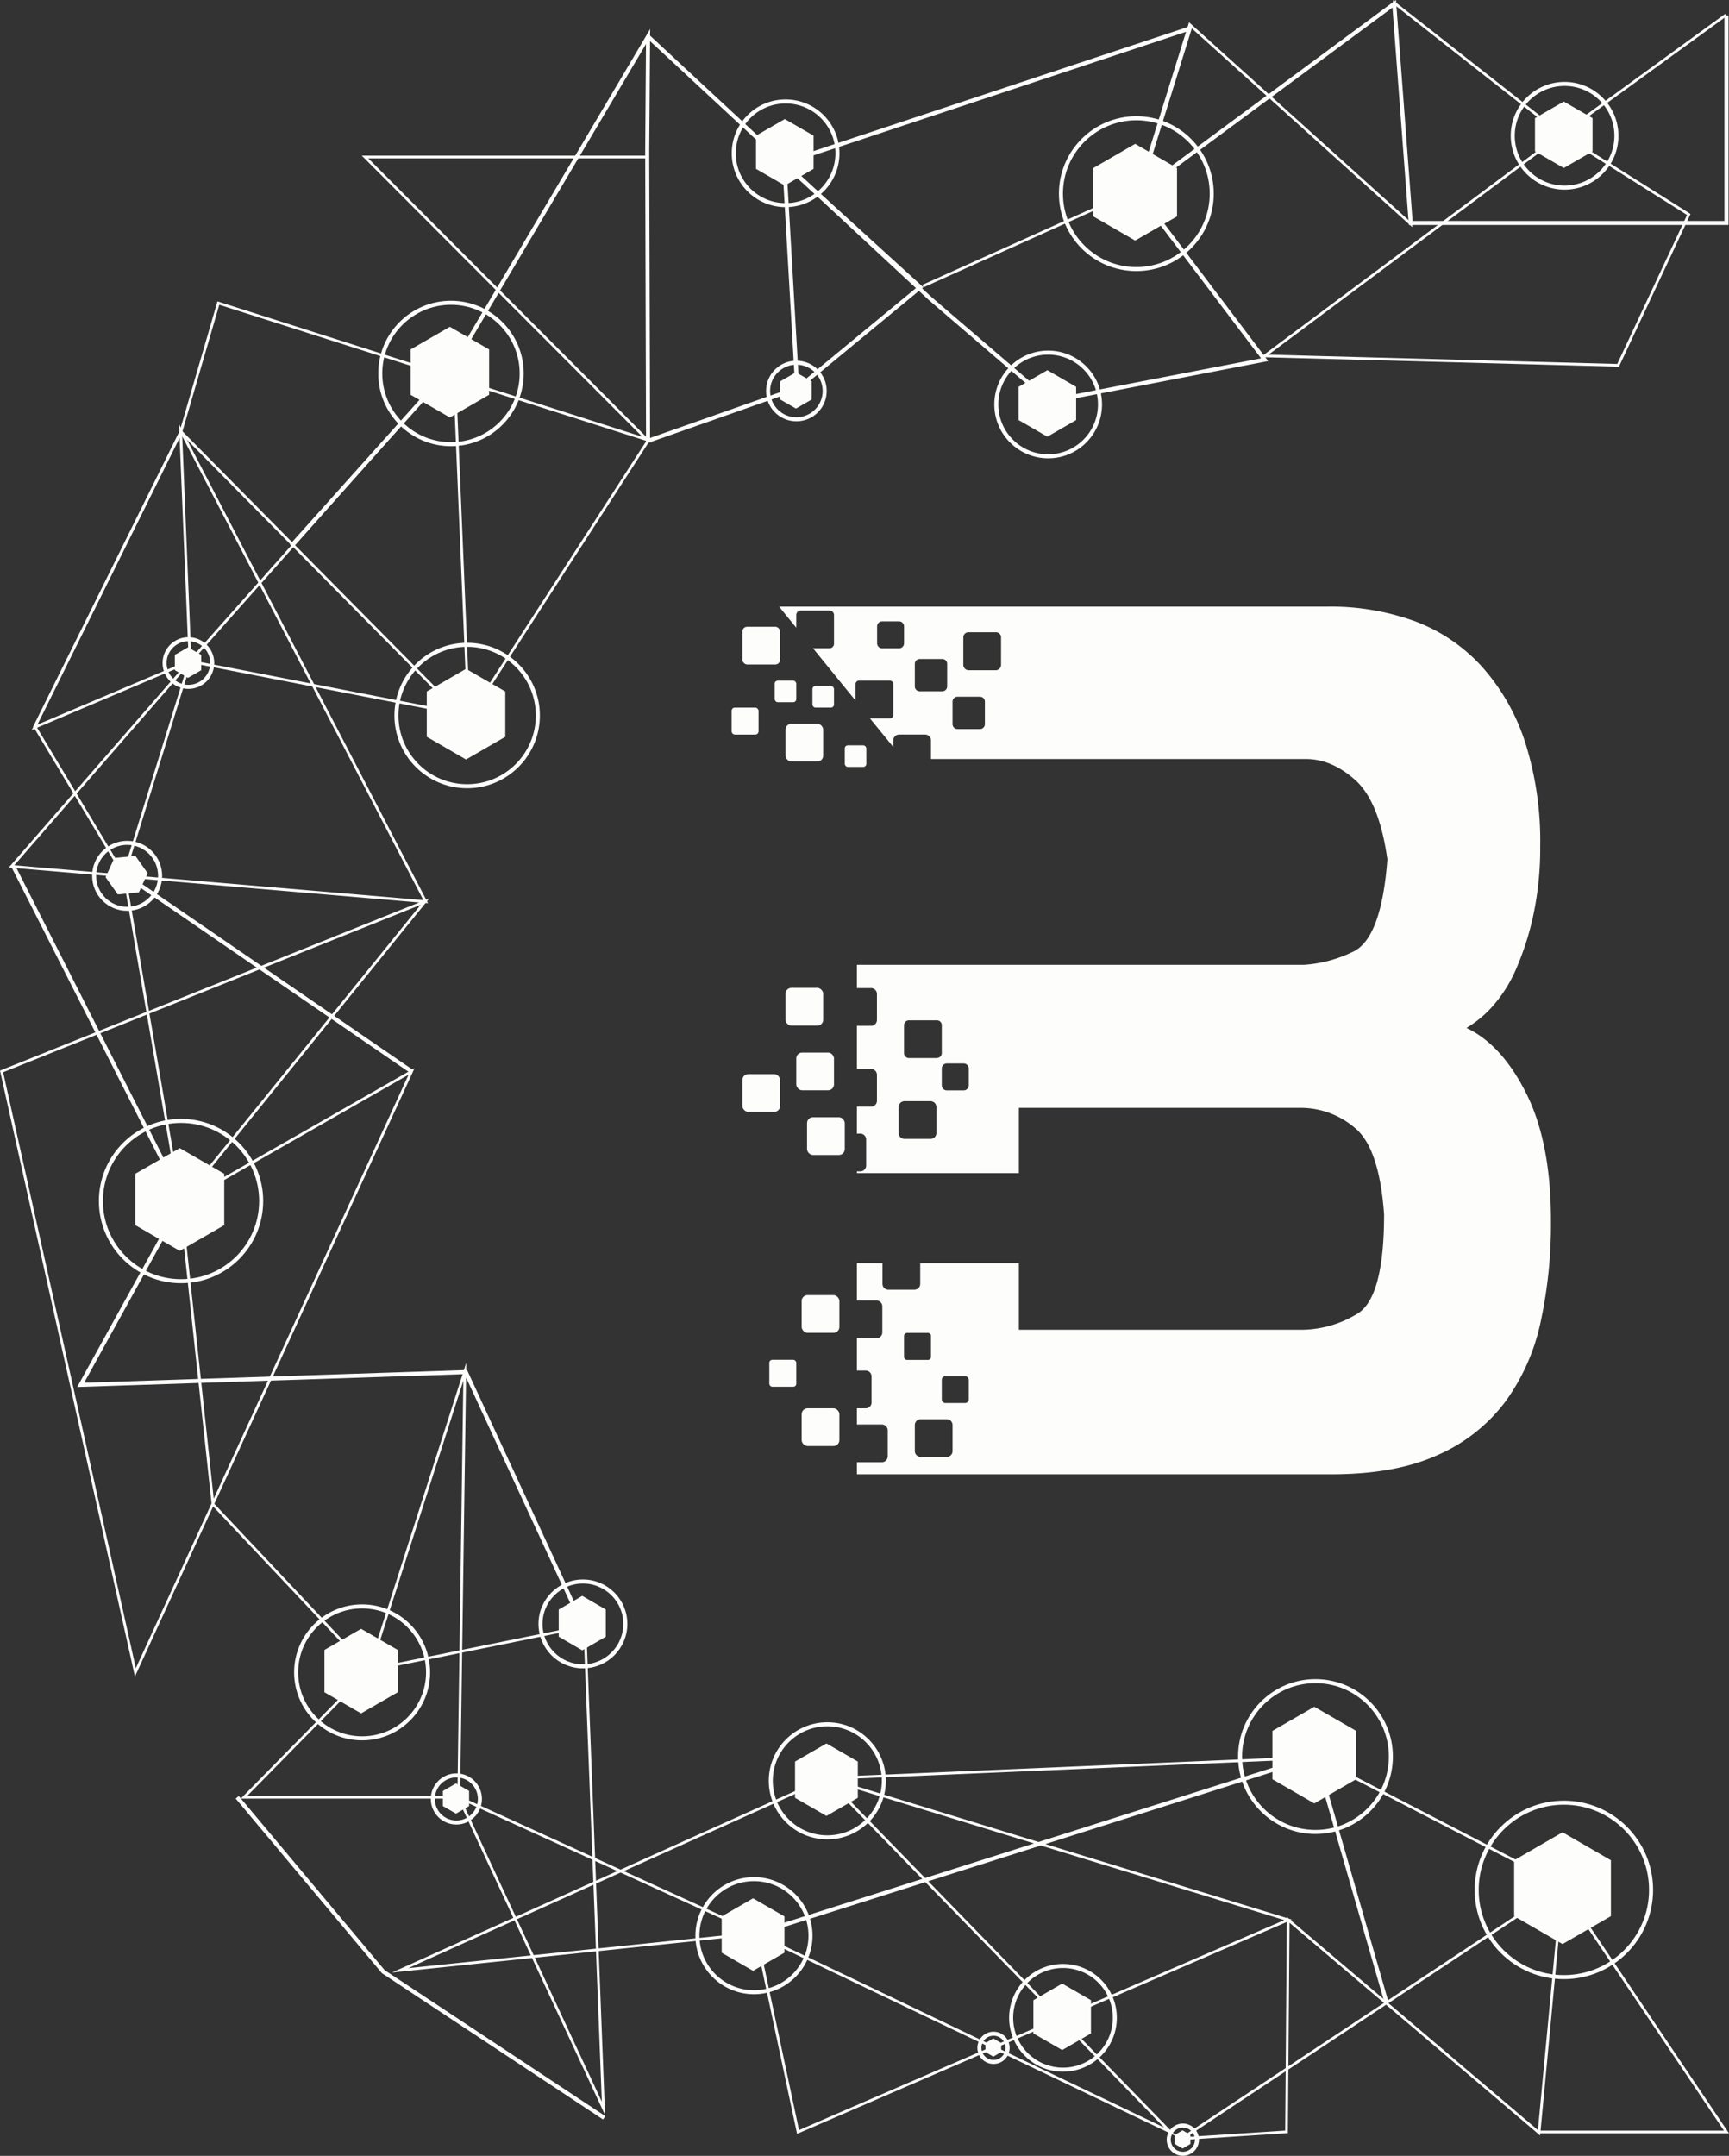 <svg xmlns="http://www.w3.org/2000/svg" viewBox="0 0 320.82 399.97"><rect x="0" y="0" width="320.82" height="399.97" fill="#333333" stroke="none"/><defs><style>.cls-1,.cls-2{fill:none;stroke:#fdfdfb;stroke-miterlimit:10}.cls-1{stroke-width:.5px}.cls-2{stroke-width:.75px}.cls-3{fill:#fdfdfb}</style></defs><g id="Capa_2" data-name="Capa 2"><g id="Capa_1-2" data-name="Capa 1"><path class="cls-1" d="M171.25 53.08l40-18 9.5-30.5 41.01 36.96L258.75.58l31 24.35-40.44 30.17-14.66 10.93 65.59 1.75 13.12-27.99-23.61-14.86 30.5-22.15"/><path class="cls-2" d="M120.25 6.78l52.31 48.58 22.23 19.07 39.86-7.7-23.4-30.95M148.08 74.6l-2.62-45.47"/><path class="cls-1" d="M285.37 395.54h34.98l-30.6-45.48-70.5 46.72 19.47-1.26.31-39.33 46.54 39.5 4.33-45.92-45.8-23.7-90.77 3.88 85.7 26.24-90.95 39.35-7.83-36.76 76.91 36.76-63.83-65.59-79.08 35.6 66.21-6.87-55.34-25.23 1.13-78.97-17.75 55.36-23.23 23.61h39.85l26.85 57.71-3.46-89.42-40.01 8.1-28.98-30.74-6-55.84 45.33-55.98-78.56 31.5 24.83 111.49 51.25-111.49-42.85 24.48-10.49-61.09 12.24-39.47-1.75-42.85 45.47 87.44-76.85-6.55 33.13-38.04 48.97-55.1 2.72 65.15-51.69-10.05-28.86 12.24 27.11-54.66 7-24.05 79.57 25.36-52.36-52.46h52.36"/><circle class="cls-2" cx="23.59" cy="162.49" r="6.12"/><path class="cls-3" d="M19.59 162.74l2.27 3.2 3.91-.38L27.4 162l-2.27-3.2-3.91.37-1.63 3.57z"/><circle class="cls-2" cx="197.24" cy="374.36" r="9.62"/><path class="cls-3" d="M191.75 371.09v6.17l5.34 3.08 5.34-3.08v-6.17l-5.34-3.08-5.34 3.08z"/><circle class="cls-2" cx="290.18" cy="350.63" r="16.18"/><path class="cls-3" d="M280.95 345.13v10.37l8.98 5.18 8.98-5.18v-10.37l-8.98-5.19-8.98 5.19z"/><circle class="cls-2" cx="153.51" cy="330.39" r="10.49"/><path class="cls-3" d="M147.52 326.82v6.73l5.83 3.36 5.82-3.36v-6.73l-5.82-3.36-5.83 3.36z"/><circle class="cls-2" cx="33.59" cy="222.83" r="14.87"/><path class="cls-3" d="M25.1 217.77v9.53l8.25 4.77 8.26-4.77v-9.53l-8.26-4.76-8.25 4.76z"/><circle class="cls-2" cx="67.19" cy="310.27" r="12.24"/><path class="cls-3" d="M60.2 306.11v7.85l6.8 3.92 6.8-3.92v-7.85l-6.8-3.92-6.8 3.92z"/><circle class="cls-2" cx="108.16" cy="301.28" r="7.87"/><path class="cls-3" d="M103.67 298.61v5.04l4.37 2.53 4.37-2.53v-5.04l-4.37-2.53-4.37 2.53z"/><circle class="cls-2" cx="83.68" cy="69.29" r="13.12"/><path class="cls-3" d="M76.19 64.83v8.41l7.28 4.21 7.29-4.21v-8.41l-7.29-4.2-7.28 4.2z"/><circle class="cls-2" cx="145.77" cy="28.44" r="9.62"/><path class="cls-3" d="M140.28 25.17v6.16l5.34 3.09 5.34-3.09v-6.16l-5.34-3.08-5.34 3.08z"/><circle class="cls-2" cx="194.49" cy="75.04" r="9.62"/><path class="cls-3" d="M189 71.77v6.16l5.34 3.09 5.34-3.09v-6.16l-5.34-3.09-5.34 3.09z"/><circle class="cls-2" cx="34.96" cy="123.01" r="4.42"/><path class="cls-3" d="M32.44 121.5v2.84l2.45 1.42 2.45-1.42v-2.84l-2.45-1.41-2.45 1.41z"/><circle class="cls-2" cx="244.09" cy="325.89" r="13.99"/><path class="cls-3" d="M236.1 321.13v8.97l7.77 4.49 7.77-4.49v-8.97l-7.77-4.48-7.77 4.48z"/><circle class="cls-2" cx="290.31" cy="25.19" r="9.62"/><path class="cls-3" d="M284.82 21.92v6.17l5.34 3.08 5.34-3.08v-6.17l-5.34-3.08-5.34 3.08z"/><circle class="cls-2" cx="86.68" cy="132.75" r="13.12"/><path class="cls-3" d="M79.19 128.29v8.41l7.28 4.21 7.29-4.21v-8.41l-7.29-4.2-7.28 4.2z"/><circle class="cls-2" cx="210.85" cy="35.93" r="13.99"/><path class="cls-3" d="M202.86 31.18v8.97l7.77 4.48 7.77-4.48v-8.97l-7.77-4.49-7.77 4.49z"/><circle class="cls-2" cx="84.68" cy="333.76" r="4.37"/><path class="cls-3" d="M82.18 332.27v2.81l2.43 1.4 2.43-1.4v-2.81l-2.43-1.4-2.43 1.4z"/><circle class="cls-2" cx="147.77" cy="72.54" r="5.25"/><path class="cls-3" d="M144.77 70.75v3.37l2.92 1.68 2.91-1.68v-3.37l-2.91-1.68-2.92 1.68z"/><circle class="cls-2" cx="139.9" cy="359.12" r="10.49"/><path class="cls-3" d="M133.91 355.55v6.73l5.82 3.36 5.83-3.36v-6.73l-5.83-3.36-5.82 3.36z"/><circle class="cls-2" cx="184.35" cy="379.93" r="2.62"/><path class="cls-3" d="M182.85 379.04v1.68l1.46.84 1.46-.84v-1.68l-1.46-.85-1.46.85z"/><circle class="cls-2" cx="219.48" cy="396.97" r="2.62"/><path class="cls-3" d="M217.98 396.08v1.68l1.45.85 1.46-.85v-1.68l-1.46-.84-1.45.84z"/><path class="cls-2" d="M140.25 358.78l103.86-32.96 13.14 45.61M2.48 160.74l31.42 61.9-18.93 34.29 71.46-2.37 21.82 47.22"/><path class="cls-1" d="M120.25 81.78l-33.61 51.96-53.09-53.66-27.1 54.7 16.8 28"/><path class="cls-2" d="M320.35 2.89v38.48h-58.59L258.7.7l-47.45 35.08 9.5-30.5-75.29 24.97 25.29 23.03-22.67 18.7-27.83 9.8-.16-53.53.16-21.47L84.24 67.6l-30.17 33.67M23.03 162.17l53.34 36.61M44.02 333.45l27.1 32.35 40.98 27.11"/><rect class="cls-3" x="143.75" y="126.28" width="4" height="4" rx=".56"/><rect class="cls-3" x="150.75" y="127.28" width="4" height="4" rx=".56"/><rect class="cls-3" x="156.75" y="138.28" width="4" height="4" rx=".56"/><rect class="cls-3" x="145.75" y="134.28" width="7" height="7" rx="1.09"/><rect class="cls-3" x="147.75" y="195.28" width="7" height="7" rx="1.09"/><rect class="cls-3" x="137.75" y="199.28" width="7" height="7" rx="1.09"/><rect class="cls-3" x="149.75" y="207.28" width="7" height="7" rx="1.09"/><rect class="cls-3" x="148.75" y="240.28" width="7" height="7" rx="1.09"/><rect class="cls-3" x="148.75" y="261.28" width="7" height="7" rx="1.09"/><rect class="cls-3" x="142.75" y="252.28" width="5" height="5" rx=".55"/><rect class="cls-3" x="135.75" y="131.28" width="5" height="5" rx=".6"/><rect class="cls-3" x="145.75" y="183.28" width="7" height="7" rx="1.09"/><rect class="cls-3" x="137.75" y="116.28" width="7" height="7" rx=".89"/><path class="cls-3" d="M283.27 203q-4.54-9.15-11.16-12.29a20.4 20.4 0 005-4.2 25.69 25.69 0 004.32-7 52.7 52.7 0 003.09-9.76 59.78 59.78 0 001.27-12.75 60.63 60.63 0 00-2.8-19.3 39 39 0 00-8-14 31.87 31.87 0 00-12.39-8.42 45.81 45.81 0 00-16.33-2.74H144.56l3.19 3.92v-2.36a.83.83 0 01.83-.83h5.34a.83.83 0 01.83.83v5.34a.83.83 0 01-.83.83h-3.07l7.9 9.71v-3.08a.63.63 0 01.63-.62h5.74a.63.63 0 01.63.62v5.75a.63.63 0 01-.63.63h-3.7l4.33 5.31v-1.22a1.09 1.09 0 011.09-1.09h4.82a1.09 1.09 0 011.09 1.09v3.45H242q4.94-.12 9.43 3.86t6 14.76q-1.12 14.91-6.56 17.22A24.28 24.28 0 01242 179h-83v4.32h2.63a1.09 1.09 0 011.09 1.09v4.82a1.09 1.09 0 01-1.09 1.09H159v8h2.63a1.09 1.09 0 011.09 1.09v4.82a1.09 1.09 0 01-1.09 1.09H159v5h.63a1.09 1.09 0 011.09 1.09v4.82a1.09 1.09 0 01-1.09 1.09H159v.33h30.06v-12.11h52.5a15.46 15.46 0 019.76 3.65q4.6 3.65 5.5 16.09 0 15.6-5.05 18.51a20.15 20.15 0 01-10.21 2.92h-52.5v-12.35h-18.31v3.83a1.09 1.09 0 01-1.09 1.09h-4.82a1.09 1.09 0 01-1.09-1.09v-3.83H159v6.92h3.63a1.09 1.09 0 011.09 1.09v4.82a1.09 1.09 0 01-1.09 1.09H159v6h1.63a1.09 1.09 0 011.09 1.09v4.82a1.09 1.09 0 01-1.09 1.09H159v3h4.63a1.09 1.09 0 011.09 1.09v4.82a1.09 1.09 0 01-1.09 1.09H159v2.24h88.06q11.9 0 19.74-3.59a31.4 31.4 0 0012.51-9.87 38.74 38.74 0 006.56-14.81 85.36 85.36 0 001.91-18.62q.03-14.48-4.51-23.63zm-115.52-83.65a.93.93 0 01-.93.93h-3.14a.93.93 0 01-.93-.93v-3.14a.93.93 0 01.93-.93h3.14a.93.93 0 01.93.93zm8 8a.91.91 0 01-.91.91h-4.18a.91.91 0 01-.91-.91v-4.18a.91.91 0 01.91-.91h4.18a.91.91 0 01.91.91zm7 7a.91.91 0 01-.91.91h-4.18a.91.91 0 01-.91-.91v-4.18a.91.91 0 01.91-.91h4.18a.91.91 0 01.91.91zm3-11a1 1 0 01-.95 1h-5.1a1 1 0 01-.95-1v-5.11a.94.94 0 01.95-.94h5.1a.94.94 0 01.95.94zm-12 86.86a1.09 1.09 0 01-1.09 1.09h-4.82a1.09 1.09 0 01-1.09-1.09v-4.82a1.09 1.09 0 011.09-1.09h4.82a1.09 1.09 0 011.09 1.09zm.1-13.91h-5.2a.9.9 0 01-.9-.9v-5.2a.9.9 0 01.9-.9h5.2a.9.9 0 01.9.9v5.2a.9.9 0 01-.9.88zm5.9 5.06a.94.94 0 01-.94.94h-3.12a.94.94 0 01-.94-.94v-3.13a.94.94 0 01.94-.93h3.12a.94.94 0 01.94.93zm-12 50.39v-3.9a.55.55 0 01.55-.55h3.9a.55.55 0 01.55.55v3.9a.55.55 0 01-.55.55h-3.9a.55.55 0 01-.55-.57zm9 17.46a1.09 1.09 0 01-1.09 1.09h-4.82a1.09 1.09 0 01-1.09-1.09v-4.82a1.09 1.09 0 011.09-1.09h4.82a1.09 1.09 0 011.09 1.09zm3-9.59a.68.68 0 01-.68.68h-3.64a.68.68 0 01-.68-.68V256a.67.67 0 01.68-.67h3.64a.67.67 0 01.68.67z"/></g></g></svg>
